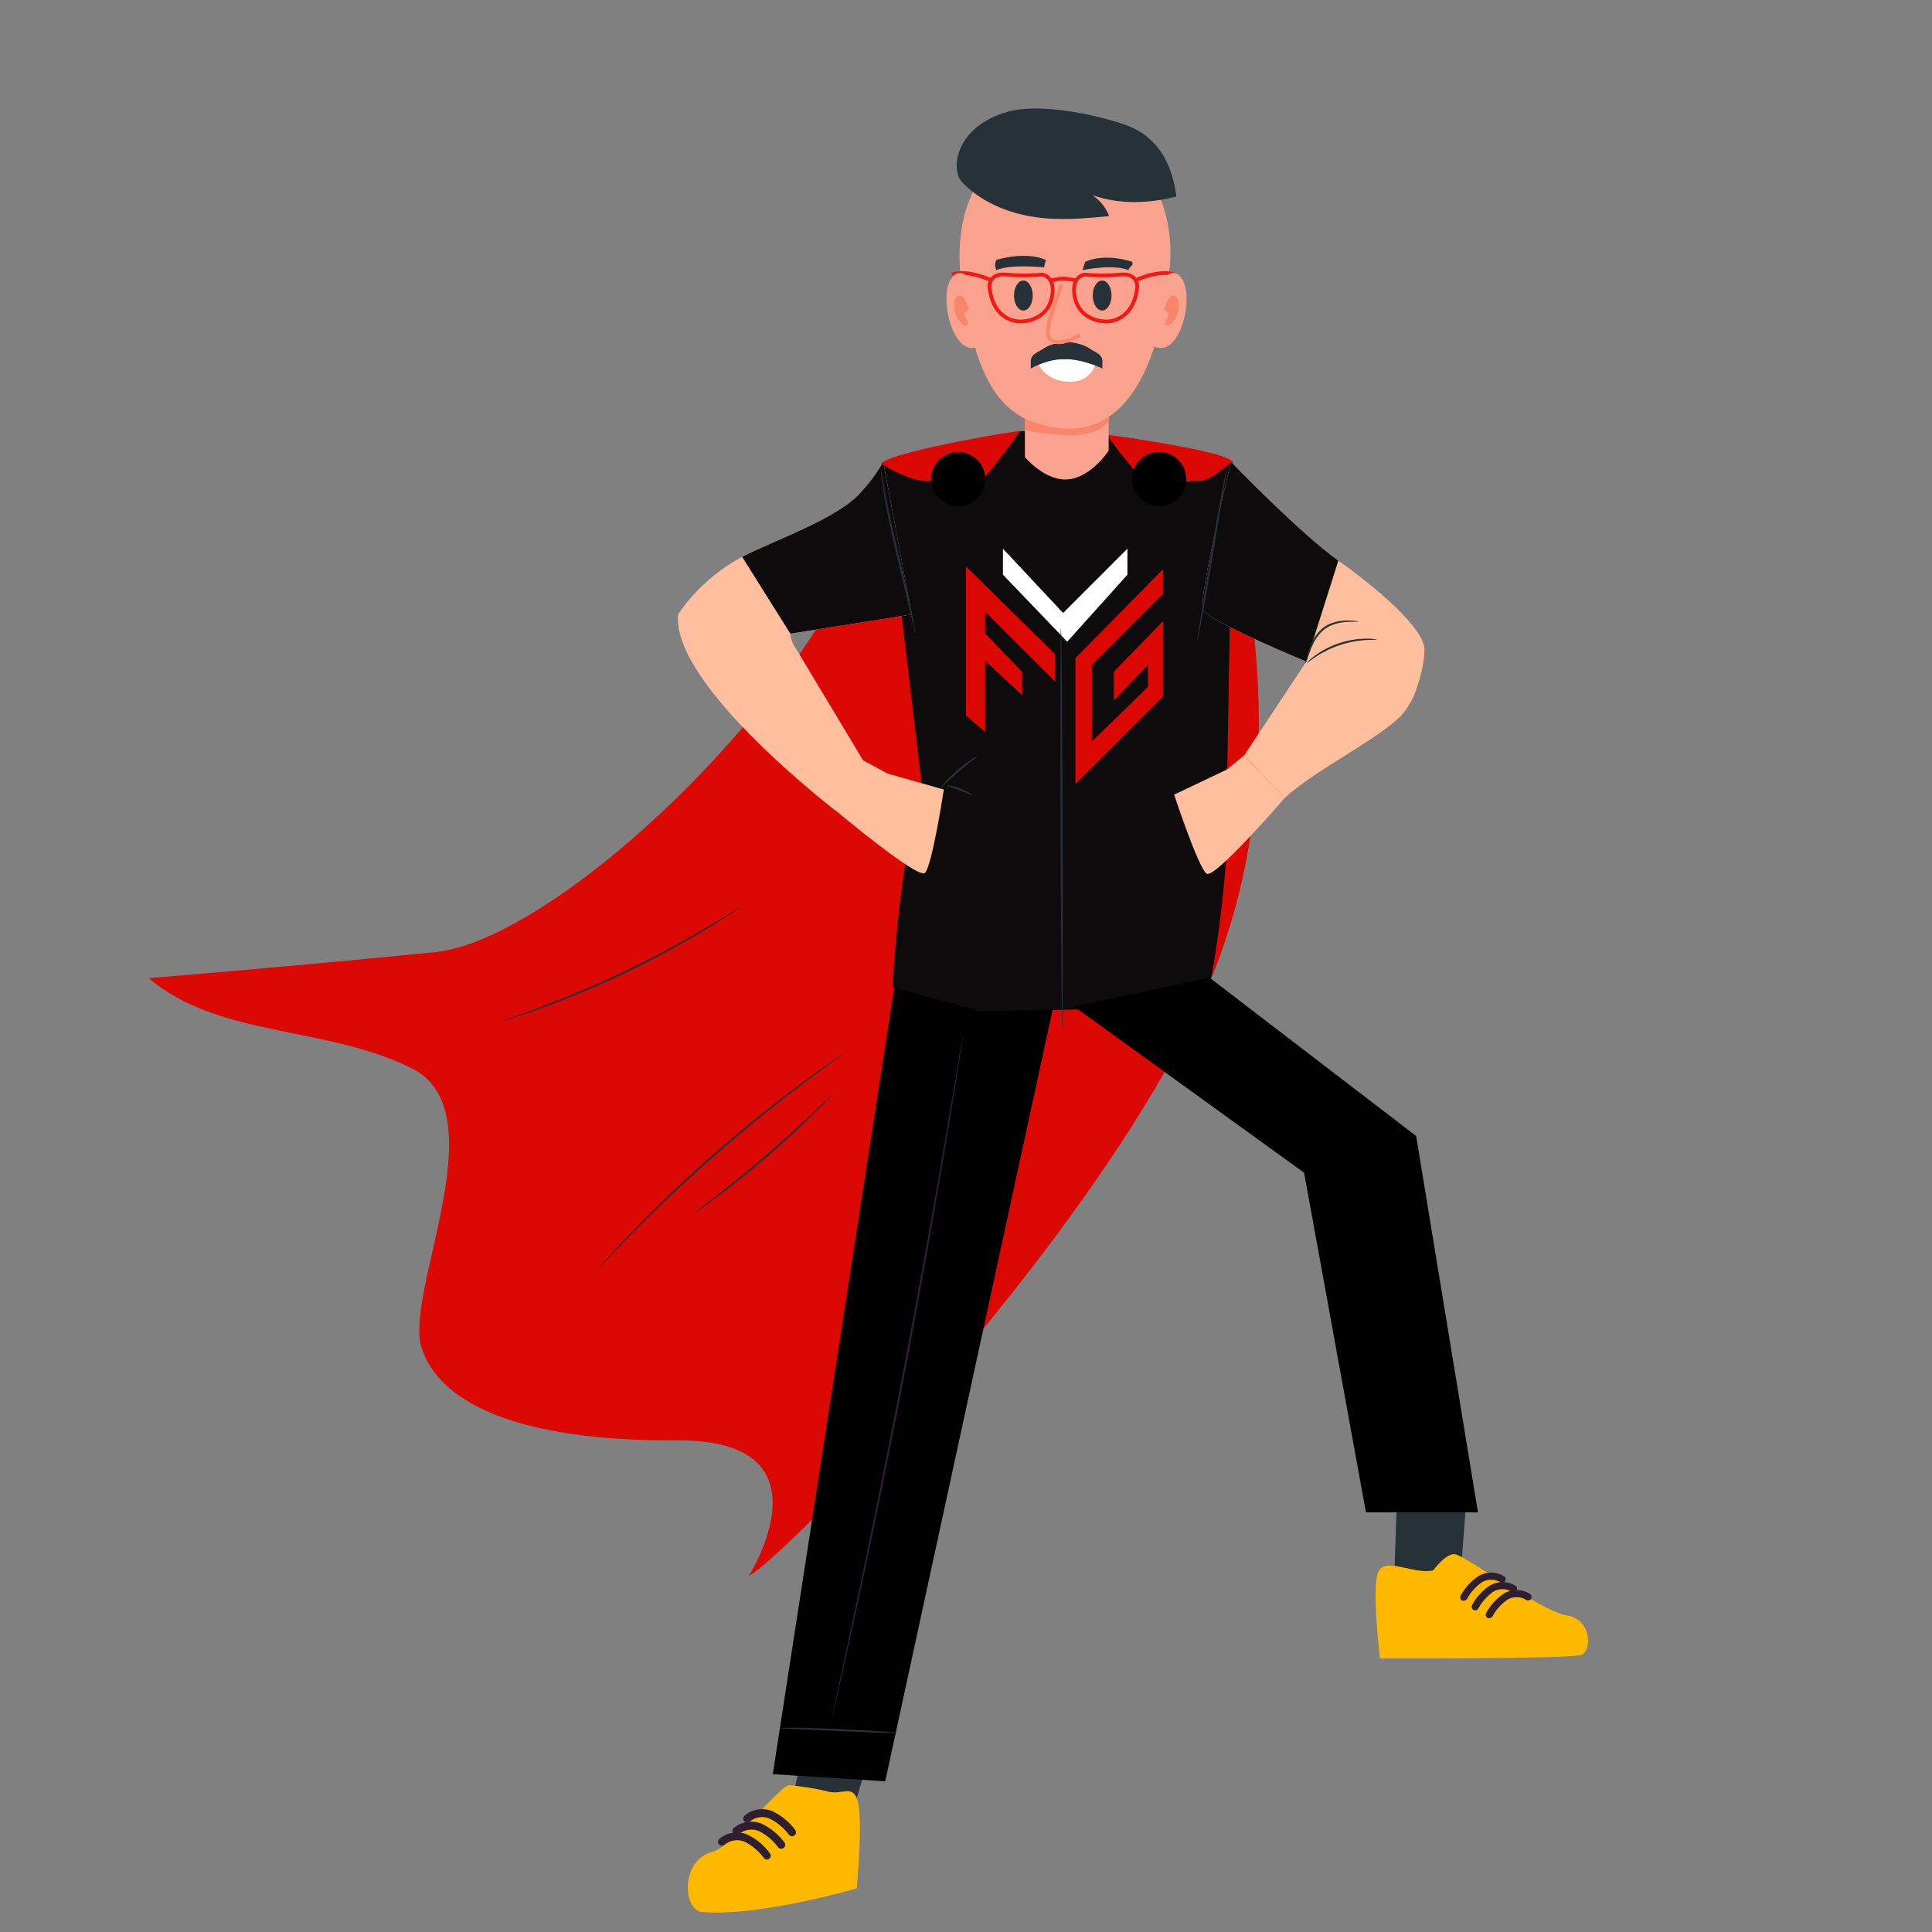 <svg width="500" height="500" viewBox="0 0 500 500" fill="none" xmlns="http://www.w3.org/2000/svg">
<rect x="0" y="0" width="500" height="500" fill="#808080" stroke="none"/>
<path d="M249.11 228.498L249.109 228.508L249.131 228.522L249.11 228.498Z" fill="#000C33"/>
<path d="M249.232 228.666L249.184 228.722L249.303 228.721L249.232 228.666Z" fill="#000C33"/>
<path d="M249.393 228.713L249.392 228.722L249.421 228.721L249.393 228.713Z" fill="#000C33"/>
<path d="M249.313 228.718L249.382 228.722L249.333 228.695L249.313 228.718Z" fill="#000C33"/>
<path d="M249.083 228.682L249.074 228.619L248.747 228.523L249.039 228.71L249.083 228.682Z" fill="#000C33"/>
<path d="M249.093 228.625L249.085 228.681L249.127 228.655L249.093 228.625Z" fill="#000C33"/>
<path d="M249.372 228.65L249.356 228.667L249.376 228.68L249.372 228.65Z" fill="#000C33"/>
<path d="M249.317 228.691L249.298 228.686L249.309 228.711L249.317 228.691Z" fill="#000C33"/>
<path d="M249.131 228.653L249.148 228.642L249.123 228.635L249.131 228.653Z" fill="#000C33"/>
<path d="M249.348 228.625L249.308 228.636L249.334 228.653L249.348 228.625Z" fill="#000C33"/>
<path d="M249.362 228.926L249.364 228.919L249.348 228.91L249.362 228.926Z" fill="#000C33"/>
<path d="M249.139 228.744L249.128 228.77L249.092 228.746L249.103 228.817L249.11 228.808L249.107 228.816L249.17 228.798L249.138 228.776L249.16 228.75L249.177 228.754L249.17 228.739L249.184 228.723H249.089L249.139 228.744Z" fill="#000C33"/>
<path d="M248.687 228.94L249.064 228.829L249.077 228.737L249.054 228.723L248.687 228.94Z" fill="#000C33"/>
<path d="M249.379 228.809L249.385 228.768L249.359 228.785L249.379 228.809Z" fill="#000C33"/>
<path d="M249.141 229.08L249.242 229.786L249.337 229.104L249.233 228.875L249.141 229.08Z" fill="#000C33"/>
<path d="M249.347 228.793L249.334 228.801L249.353 228.806L249.347 228.793Z" fill="#000C33"/>
<path d="M315.172 120C315.172 120 339.062 185.489 315.172 248.868C291.283 312.246 203.525 403.037 193.795 407.837C193.795 407.837 216.311 372.469 175.213 372.76C134.115 373.051 113.468 363.041 109.054 348.629C104.639 334.217 129.009 287.681 106.592 276.5C84.175 265.319 56.828 268.668 38.502 253.156C38.502 253.156 81.254 249.598 112.807 246.384C145.945 243.008 221.459 171.011 229.5 120" fill="#DB0804"/>
<path d="M191.828 234.618C191.838 234.633 191.645 234.778 191.268 235.041C190.844 235.329 190.292 235.704 189.604 236.169C188.157 237.147 186.028 238.507 183.366 240.137C178.045 243.401 170.524 247.649 161.931 251.771C153.33 255.885 145.306 259.085 139.429 261.186C136.49 262.239 134.096 263.045 132.428 263.561C131.634 263.804 130.996 263.999 130.507 264.15C130.066 264.279 129.832 264.338 129.826 264.322C129.82 264.304 130.044 264.212 130.474 264.051C130.955 263.877 131.583 263.651 132.364 263.369C134.011 262.796 136.384 261.936 139.302 260.841C145.14 258.654 153.124 255.408 161.707 251.302C170.282 247.188 177.815 243.001 183.177 239.822C185.859 238.235 188.016 236.924 189.495 235.999C190.204 235.567 190.774 235.22 191.21 234.953C191.605 234.719 191.818 234.603 191.828 234.618Z" fill="#263238"/>
<path d="M218.835 272.317C218.845 272.332 218.612 272.517 218.16 272.856C217.667 273.217 217.003 273.705 216.166 274.318C214.424 275.572 211.922 277.412 208.855 279.715C202.717 284.319 194.386 290.879 185.566 298.576C176.75 306.283 169.129 313.658 163.742 319.122C161.047 321.851 158.887 324.083 157.411 325.641C156.691 326.387 156.119 326.98 155.695 327.419C155.298 327.822 155.084 328.027 155.07 328.016C155.057 328.003 155.246 327.774 155.617 327.349C156.024 326.892 156.573 326.277 157.263 325.503C158.694 323.902 160.815 321.63 163.479 318.864C168.804 313.33 176.396 305.902 185.224 298.183C194.056 290.475 202.436 283.951 208.636 279.419C211.735 277.15 214.271 275.355 216.05 274.15C216.91 273.571 217.593 273.11 218.1 272.768C218.572 272.458 218.825 272.302 218.835 272.317Z" fill="#263238"/>
<path d="M215.187 283.462C215.2 283.474 215.096 283.603 214.887 283.837C214.633 284.11 214.326 284.442 213.956 284.841C213.142 285.707 211.936 286.936 210.425 288.431C207.403 291.422 203.118 295.448 198.194 299.675C193.265 303.901 188.635 307.525 185.219 310.056C183.511 311.324 182.115 312.327 181.134 313C180.684 313.306 180.31 313.559 180 313.768C179.737 313.939 179.594 314.022 179.584 314.007C179.573 313.992 179.696 313.881 179.938 313.683C180.231 313.453 180.586 313.173 181.014 312.837C182.019 312.061 183.364 311.023 184.995 309.763C188.35 307.159 192.934 303.498 197.854 299.28C202.769 295.06 207.084 291.087 210.168 288.167C211.661 286.745 212.892 285.574 213.812 284.698C214.209 284.327 214.539 284.018 214.812 283.763C215.045 283.553 215.174 283.45 215.187 283.462Z" fill="#263238"/>
<path d="M209.84 444.041L204.718 467.194L195.386 484.34C194.714 485.575 195.228 487.122 196.507 487.709C197.223 488.038 198.047 488.003 198.729 487.609C203.07 485.1 218.996 475.794 219.275 474.078C219.599 472.092 226.299 450.014 226.299 450.014L209.84 444.041Z" fill="#263238"/>
<path d="M220.03 471.763C220.049 471.793 219.734 472.034 219.147 472.446C218.462 472.913 217.625 473.483 216.641 474.154C214.411 475.646 211.522 477.578 208.329 479.715C205.14 481.86 202.256 483.799 200.029 485.296C199.035 485.952 198.19 486.51 197.498 486.967C196.895 487.354 196.552 487.554 196.531 487.525C196.51 487.496 196.814 487.24 197.382 486.801C197.949 486.363 198.781 485.745 199.819 484.994C201.894 483.491 204.793 481.461 208.04 479.282C211.286 477.105 214.265 475.193 216.442 473.844C217.531 473.169 218.419 472.633 219.039 472.275C219.659 471.917 220.011 471.732 220.03 471.763Z" fill="#455A64"/>
<path d="M231.682 254L200 459.154L229.092 461L274 254H231.682Z" fill="black"/>
<path d="M249.221 267.932C249.221 267.932 249.214 268.09 249.173 268.395C249.127 268.721 249.063 269.169 248.981 269.745C248.797 270.955 248.533 272.697 248.194 274.929C247.504 279.429 246.461 285.934 245.134 293.966C242.481 310.029 238.621 332.189 233.939 356.585C229.249 380.988 224.625 403.004 221.139 418.907C219.396 426.858 217.955 433.286 216.93 437.721C216.418 439.919 216.019 441.635 215.742 442.826C215.605 443.39 215.498 443.83 215.42 444.151C215.345 444.449 215.293 444.598 215.293 444.598C215.293 444.598 215.31 444.441 215.368 444.139C215.433 443.816 215.524 443.372 215.639 442.803C215.894 441.606 216.262 439.883 216.732 437.676C217.693 433.201 219.074 426.768 220.78 418.827C224.174 402.906 228.74 380.884 233.429 356.484C238.11 332.092 242.026 309.948 244.772 293.902C246.13 285.894 247.23 279.407 247.995 274.894C248.375 272.669 248.673 270.932 248.879 269.726C248.983 269.155 249.063 268.709 249.122 268.384C249.178 268.084 249.221 267.932 249.221 267.932Z" fill="#2D1F30"/>
<path d="M232.256 448.464C232.254 448.5 231.831 448.513 231.067 448.506C230.194 448.485 229.113 448.459 227.835 448.428C224.991 448.315 221.282 448.167 217.181 448.003C213.08 447.81 209.373 447.636 206.53 447.502C205.254 447.441 204.176 447.39 203.305 447.348C202.541 447.302 202.133 447.321 202.121 447.279C202.107 447.178 203.816 447.081 206.542 447.134C209.273 447.172 213.042 447.297 217.205 447.483C221.366 447.67 225.13 447.88 227.854 448.061C229.216 448.151 230.318 448.234 231.079 448.303C231.838 448.374 232.258 448.428 232.256 448.464Z" fill="#263238"/>
<path d="M234.646 118.177L264.4 111.559L286.5 112.5L311.198 119.519L306.5 183.5L294.5 261L252.5 261.705L234.646 118.177Z" fill="#0D0B0B"/>
<path d="M259.559 148.727L276.198 166.074L291.775 148.727V142L275.136 158.639L259.559 142V148.727Z" fill="white"/>
<path d="M278.322 170.322V202.893L300.98 180.235V160.764L288.235 173.863V181.297L297.086 172.092V177.757L282.571 191.918V172.092L300.98 153.683V147.311L278.322 170.322Z" fill="#DB0804"/>
<path d="M250 185.19L254.956 189.439V171.029L264.515 179.88V173.862L254.956 163.949V158.284L273.012 176.34V169.259L250 146.602V185.19Z" fill="#DB0804"/>
<path d="M259.877 112.594L228.579 119.519L238.5 202.5C238.5 202.5 232.677 223.917 231 255.5L253 261.5C253 261.5 265.093 233.037 264 217C262.906 200.962 247 191.5 247 191.5V131L259.877 112.594Z" fill="#0D0B0B"/>
<path d="M175.5 159.021C175.5 159.021 181.003 149.917 192.078 144.128C200.25 139.856 216.251 134.502 222.609 127.618C226.69 123.199 228.579 119.52 228.579 119.52L235.953 159.021L204.54 163.988C204.54 163.988 204.54 166.001 206.297 168.362L223.5 197.001L216.5 210.001C216.5 210.001 173.678 177.246 175.5 159.021Z" fill="#FFBE9D"/>
<path d="M222.609 127.618C216.251 134.502 200.25 139.856 192.078 144.128L204.54 163.988L235.953 159.021L228.579 119.52C228.579 119.52 226.69 123.199 222.609 127.618Z" fill="#0D0B0B"/>
<path d="M288.5 113C288.5 113 294.98 113.386 299.643 114.929C306.299 117.133 319 119.5 319 119.5L317.56 202.5C317.56 202.5 319.211 220.108 313.5 253C313.5 253 303.598 261.571 290 261.5L286 253V237.5L288 216L305.5 182C305.5 182 304.042 150.714 305.5 136.5C306.958 122.284 288.5 113 288.5 113Z" fill="#0D0B0B"/>
<path d="M318.56 119.52C318.56 119.52 336.494 138.093 346.364 145.099C356.235 152.104 368.653 162.604 368.653 168.18C368.653 171.464 367.493 175.576 366.54 178.402C365.842 180.47 364.811 182.403 363.499 184.148C358.975 190.164 340.428 199.076 332.5 206.501L322 195.501L338.086 171.209C338.086 171.209 312.586 160.696 311.326 157.833C310.065 154.969 318.56 119.52 318.56 119.52Z" fill="#FFBE9D"/>
<path d="M346.364 145.099C336.494 138.093 318.56 119.52 318.56 119.52C318.56 119.52 310.065 154.969 311.326 157.833C312.586 160.696 338.086 171.209 338.086 171.209L346.364 145.099Z" fill="#0D0B0B"/>
<path d="M274.913 266.522C274.768 266.523 274.577 243.209 274.485 214.457C274.393 185.694 274.435 162.385 274.58 162.385C274.724 162.385 274.915 185.693 275.007 214.455C275.098 243.207 275.056 266.522 274.913 266.522Z" fill="#263238"/>
<path d="M236.902 164.105C236.867 164.111 236.716 163.516 236.474 162.434C236.211 161.267 235.862 159.723 235.441 157.854C234.503 153.916 233.243 148.628 231.851 142.783C230.452 136.892 229.34 131.517 228.718 127.594C228.403 125.634 228.182 124.042 228.069 122.937C227.95 121.833 227.901 121.221 227.936 121.217C227.971 121.213 228.089 121.816 228.269 122.909C228.443 124.003 228.72 125.583 229.08 127.531C229.793 131.428 230.959 136.776 232.357 142.664C233.755 148.549 235.012 153.885 235.8 157.776C236.196 159.72 236.496 161.298 236.672 162.395C236.854 163.49 236.937 164.098 236.902 164.105Z" fill="#263238"/>
<path d="M317.455 121.441C317.49 121.447 317.409 122.073 317.234 123.198C317.038 124.406 316.778 126.012 316.463 127.957C315.793 132.054 314.892 137.564 313.897 143.654C312.89 149.786 311.933 155.331 311.178 159.334C310.801 161.335 310.483 162.952 310.243 164.066C310.007 165.18 309.858 165.793 309.823 165.786C309.788 165.779 309.868 165.154 310.044 164.029C310.239 162.821 310.5 161.215 310.815 159.27C311.485 155.173 312.386 149.662 313.383 143.57C314.389 137.44 315.346 131.896 316.101 127.893C316.478 125.892 316.796 124.275 317.035 123.161C317.271 122.048 317.418 121.435 317.455 121.441Z" fill="#263238"/>
<path d="M351.565 160.861C351.559 160.949 350.454 160.85 348.689 160.946C346.966 161.064 344.406 161.404 342.399 163.177C340.399 164.942 339.501 167.322 338.876 168.952C338.272 170.619 337.943 171.677 337.866 171.655C337.805 171.637 338.007 170.551 338.526 168.834C339.072 167.161 339.925 164.675 342.057 162.785C343.11 161.848 344.366 161.284 345.527 160.979C346.693 160.667 347.777 160.593 348.676 160.579C349.577 160.571 350.302 160.638 350.799 160.701C351.297 160.764 351.568 160.827 351.565 160.861Z" fill="#263238"/>
<path d="M356.332 165.528C356.325 165.616 355.228 165.544 353.47 165.651C351.713 165.753 349.293 166.103 346.746 166.945C344.201 167.797 342.054 168.966 340.586 169.935C339.114 170.903 338.278 171.618 338.221 171.551C338.197 171.524 338.384 171.322 338.744 170.976C339.099 170.625 339.656 170.162 340.377 169.632C341.813 168.569 343.981 167.319 346.582 166.45C349.184 165.589 351.669 165.291 353.455 165.282C354.35 165.275 355.072 165.313 355.567 165.381C356.063 165.442 356.334 165.492 356.332 165.528Z" fill="#263238"/>
<path d="M251.716 205.751C251.649 205.883 250.18 205.251 248.341 204.567C246.504 203.876 244.982 203.389 245.017 203.245C245.048 203.109 246.652 203.376 248.523 204.079C250.396 204.776 251.782 205.628 251.716 205.751Z" fill="#263238"/>
<path d="M252.997 195.694C253.081 195.823 250.744 197.421 248.112 199.696C245.47 201.961 243.544 204.035 243.428 203.932C243.325 203.848 245.097 201.595 247.772 199.301C250.437 196.998 252.929 195.58 252.997 195.694Z" fill="#263238"/>
<g opacity="0.3">
<g opacity="0.3">
<path opacity="0.3" d="M337.116 170.632C335.782 166.81 337.299 162.184 340.636 159.893C341.35 159.403 342.205 159.001 343.056 159.158C343.908 159.314 344.639 160.251 344.299 161.047C344.083 161.555 343.543 161.827 343.075 162.123C341.532 163.098 340.462 164.694 339.798 166.394C339.134 168.095 338.838 169.913 338.546 171.715" fill="black"/>
</g>
</g>
<path d="M223.183 196.678L229.733 200.206L244.262 204.333C244.262 204.333 241.232 224.212 239.367 225.907C237.502 227.602 216.251 209.75 216.251 209.75L223.183 196.678Z" fill="#FFBE9D"/>
<path d="M322 195.5L317.503 199.165L303.865 205.659C303.865 205.659 310.171 224.754 312.292 226.114C314.414 227.474 332.5 206.5 332.5 206.5L322 195.5Z" fill="#FFBE9D"/>
<path d="M379.514 387.746L378.13 406.248C378.13 406.248 396.471 413.868 396.548 417.312H360.531L361.552 387L379.514 387.746Z" fill="#263238"/>
<path d="M278 260.5L337.5 303.5L353.5 391.385H382.5L366.5 294L313 253L278 260.5Z" fill="black"/>
<path d="M371.067 406.884L371.249 406.84L371.357 406.688L371.357 406.688L371.357 406.687L371.357 406.687L371.359 406.686L371.364 406.678L371.388 406.644C371.41 406.615 371.442 406.571 371.485 406.514C371.57 406.401 371.694 406.238 371.852 406.043C372.168 405.651 372.613 405.132 373.13 404.618C373.649 404.102 374.229 403.604 374.815 403.244C375.407 402.879 375.956 402.688 376.426 402.709C376.489 402.711 376.644 402.746 376.919 402.857C377.179 402.962 377.506 403.117 377.894 403.321C378.671 403.727 379.663 404.306 380.817 405.008C382.238 405.873 383.885 406.913 385.655 408.03C386.764 408.73 387.922 409.461 389.102 410.198C392.158 412.107 395.355 414.052 398.21 415.588C401.044 417.112 403.606 418.271 405.368 418.554C408.461 419.05 409.944 421.17 410.369 423.304C410.584 424.38 410.524 425.441 410.269 426.274C410.008 427.128 409.58 427.64 409.142 427.802L409.14 427.803C409.022 427.847 408.717 427.907 408.186 427.967C407.676 428.025 407.006 428.079 406.195 428.129C404.576 428.23 402.418 428.313 399.905 428.382C394.881 428.521 388.456 428.602 382.12 428.648C375.785 428.695 369.542 428.707 364.883 428.707C362.553 428.707 360.619 428.704 359.268 428.702C358.592 428.7 358.062 428.699 357.701 428.698L357.59 428.697C357.58 428.607 357.568 428.503 357.555 428.387C357.5 427.907 357.423 427.215 357.335 426.37C357.16 424.68 356.943 422.378 356.774 419.93C356.605 417.481 356.485 414.892 356.502 412.627C356.519 410.342 356.677 408.449 357.035 407.352C357.203 406.836 357.445 406.485 357.732 406.241C358.021 405.996 358.383 405.836 358.829 405.749C359.741 405.572 360.922 405.716 362.303 405.989C362.793 406.086 363.311 406.2 363.843 406.317C364.765 406.52 365.73 406.732 366.665 406.882C368.157 407.12 369.682 407.221 371.067 406.884Z" fill="#FFB800" stroke="#FFB800"/>
<path d="M382.058 416.718C381.882 416.769 381.696 416.769 381.521 416.717C381.346 416.664 381.19 416.562 381.073 416.423C380.956 416.285 380.883 416.115 380.862 415.935C380.842 415.755 380.875 415.573 380.958 415.412C382.059 413.336 383.673 411.571 385.65 410.28C386.656 409.71 387.798 409.419 388.956 409.438C390.114 409.458 391.246 409.786 392.231 410.388C392.433 410.53 392.569 410.746 392.61 410.987C392.651 411.229 392.594 411.476 392.451 411.676C392.382 411.774 392.293 411.858 392.191 411.922C392.089 411.986 391.975 412.029 391.855 412.049C391.736 412.07 391.614 412.066 391.496 412.04C391.378 412.013 391.267 411.963 391.168 411.894C390.465 411.485 389.664 411.27 388.849 411.27C388.034 411.27 387.234 411.485 386.53 411.894C384.89 413.027 383.541 414.524 382.589 416.264C382.478 416.478 382.288 416.641 382.058 416.718Z" fill="#2D1F30"/>
<path d="M379.125 414.197C379.009 414.246 378.884 414.271 378.758 414.271C378.632 414.271 378.507 414.246 378.391 414.197C378.176 414.078 378.016 413.882 377.944 413.648C377.872 413.415 377.895 413.163 378.006 412.946C379.128 410.89 380.739 409.134 382.699 407.831C383.702 407.256 384.845 406.962 386.005 406.981C387.164 407.001 388.296 407.332 389.28 407.94C389.38 408.008 389.466 408.094 389.533 408.195C389.599 408.295 389.645 408.408 389.667 408.526C389.689 408.644 389.688 408.765 389.662 408.883C389.636 409 389.588 409.111 389.518 409.21C389.448 409.31 389.359 409.395 389.256 409.462C389.153 409.528 389.038 409.573 388.917 409.595C388.796 409.617 388.672 409.615 388.552 409.589C388.432 409.564 388.318 409.515 388.217 409.446C387.513 409.037 386.713 408.822 385.898 408.822C385.083 408.822 384.282 409.037 383.579 409.446C381.942 410.577 380.598 412.075 379.656 413.816C379.534 414.005 379.344 414.141 379.125 414.197Z" fill="#2D1F30"/>
<path d="M385.724 418.713C385.608 418.762 385.483 418.787 385.357 418.787C385.231 418.787 385.106 418.762 384.99 418.713C384.883 418.658 384.787 418.582 384.709 418.489C384.632 418.397 384.573 418.291 384.537 418.176C384.502 418.061 384.489 417.941 384.501 417.821C384.512 417.702 384.548 417.586 384.605 417.48C385.706 415.404 387.321 413.638 389.298 412.347C390.301 411.772 391.444 411.478 392.604 411.497C393.763 411.516 394.895 411.848 395.879 412.456C395.996 412.517 396.098 412.603 396.179 412.706C396.26 412.81 396.318 412.929 396.348 413.056C396.379 413.184 396.383 413.316 396.358 413.444C396.333 413.573 396.282 413.695 396.206 413.802C396.13 413.91 396.032 414 395.919 414.067C395.805 414.134 395.678 414.176 395.547 414.191C395.415 414.206 395.282 414.194 395.156 414.154C395.03 414.114 394.914 414.049 394.816 413.961C394.112 413.553 393.312 413.338 392.497 413.338C391.682 413.338 390.881 413.553 390.178 413.961C388.533 415.089 387.182 416.587 386.237 418.332C386.119 418.517 385.936 418.653 385.724 418.713Z" fill="#2D1F30"/>
<path d="M181.829 494.332L181.831 494.332C189.193 494.948 199.117 493.432 207.238 491.747C211.291 490.906 214.881 490.026 217.457 489.357C218.745 489.022 219.779 488.74 220.491 488.542C220.82 488.45 221.08 488.376 221.264 488.324C221.273 488.216 221.285 488.083 221.298 487.928C221.339 487.455 221.395 486.774 221.459 485.94C221.587 484.271 221.744 481.993 221.862 479.552C221.98 477.109 222.06 474.509 222.032 472.196C222.004 469.871 221.869 467.877 221.571 466.625C221.269 465.352 220.89 464.727 220.507 464.414C220.14 464.114 219.686 464.032 219.033 464.07C218.706 464.089 218.353 464.137 217.953 464.19L217.951 464.191C217.557 464.243 217.124 464.301 216.666 464.334C215.75 464.399 214.719 464.364 213.595 463.992C210.488 463.268 207.332 462.77 204.153 462.503C204.142 462.506 204.125 462.512 204.101 462.521C204.047 462.543 203.976 462.578 203.886 462.632C203.705 462.739 203.478 462.902 203.206 463.121C202.662 463.558 201.978 464.185 201.187 464.95C200.076 466.026 198.776 467.352 197.387 468.77C196.799 469.37 196.195 469.986 195.583 470.607C193.53 472.688 191.386 474.811 189.465 476.486C188.504 477.323 187.591 478.055 186.766 478.616C185.951 479.171 185.184 479.586 184.521 479.748C180.634 480.698 178.774 484.235 178.528 487.694C178.405 489.418 178.692 491.068 179.294 492.292C179.897 493.517 180.775 494.249 181.829 494.332Z" fill="#FFB800" stroke="#FFB800"/>
<path d="M201.995 478.444C202.198 478.486 202.409 478.464 202.599 478.383C202.79 478.302 202.951 478.165 203.062 477.99C203.172 477.815 203.227 477.611 203.219 477.404C203.211 477.197 203.14 476.998 203.016 476.832C201.462 474.727 199.406 473.044 197.036 471.935C195.846 471.465 194.552 471.327 193.29 471.536C192.028 471.744 190.847 472.291 189.872 473.119C189.674 473.305 189.559 473.563 189.551 473.834C189.544 474.106 189.644 474.37 189.831 474.567C190.018 474.765 190.275 474.88 190.547 474.888C190.819 474.895 191.082 474.795 191.28 474.608C191.983 474.048 192.82 473.683 193.709 473.55C194.598 473.418 195.506 473.522 196.342 473.853C198.324 474.838 200.045 476.278 201.362 478.056C201.519 478.259 201.744 478.397 201.995 478.444Z" fill="#2D1F30"/>
<path d="M204.812 475.222C205.013 475.251 205.219 475.221 205.404 475.135C205.589 475.048 205.744 474.91 205.851 474.736C205.957 474.562 206.01 474.36 206.003 474.157C205.997 473.953 205.93 473.756 205.812 473.589C204.246 471.495 202.194 469.814 199.832 468.692C198.64 468.225 197.345 468.091 196.083 468.303C194.821 468.515 193.641 469.066 192.668 469.896C192.47 470.083 192.355 470.34 192.347 470.612C192.34 470.884 192.44 471.147 192.627 471.345C192.814 471.542 193.071 471.658 193.343 471.665C193.615 471.673 193.878 471.572 194.076 471.386C194.774 470.816 195.612 470.445 196.503 470.312C197.394 470.179 198.304 470.289 199.138 470.631C201.117 471.611 202.837 473.044 204.158 474.814C204.234 474.922 204.331 475.014 204.443 475.085C204.555 475.155 204.681 475.201 204.812 475.222Z" fill="#2D1F30"/>
<path d="M198.26 481.24C198.398 481.27 198.541 481.269 198.679 481.237C198.816 481.206 198.945 481.144 199.056 481.057C199.273 480.894 199.416 480.653 199.454 480.385C199.492 480.117 199.423 479.845 199.26 479.628C197.716 477.522 195.667 475.838 193.301 474.731C192.108 474.262 190.81 474.124 189.545 474.333C188.281 474.541 187.096 475.088 186.117 475.915C186.021 476.01 185.945 476.123 185.893 476.247C185.841 476.371 185.815 476.505 185.815 476.639C185.815 476.774 185.841 476.907 185.893 477.032C185.945 477.156 186.021 477.269 186.117 477.364C186.314 477.553 186.577 477.659 186.851 477.659C187.125 477.659 187.388 477.553 187.586 477.364C188.287 476.801 189.126 476.435 190.015 476.303C190.904 476.17 191.813 476.276 192.648 476.609C194.63 477.585 196.346 479.027 197.648 480.812C197.795 481.023 198.012 481.175 198.26 481.24Z" fill="#2D1F30"/>
<path d="M240.5 124.5C236.9 124.9 230.667 121.667 228 120C229.6 117.6 253.167 113 264 111.5C262.5 114 257.2 120.9 254 124.5C250 129 245 124 240.5 124.5Z" fill="#DB0804"/>
<path d="M309.5 124.5C313.1 124.9 316.333 121.167 319 119.5C317.4 117.1 297.333 114 286.5 112.5C288 115 292.8 120.9 296 124.5C300 129 305 124 309.5 124.5Z" fill="#DB0804"/>
<circle cx="248" cy="124" r="7" fill="black"/>
<circle cx="300" cy="124" r="7" fill="black"/>
<path d="M248.314 66.353C248.314 83.319 258.458 95 274.928 95C291.398 95 302.915 82.463 302.915 65.475C302.915 48.488 293.149 35.658 276.659 35.658C256.947 35.617 248.314 49.344 248.314 66.353Z" fill="#F9A38F"/>
<path d="M286.922 105.611V116.638C286.922 116.638 282.463 123.473 276.495 124.058C270.528 124.643 265.241 118.31 265.241 118.31V104.641L286.922 105.611Z" fill="#F9A38F"/>
<path d="M286.922 102.334V109.104C282.944 113.701 275.783 112.983 265.241 111.437V103.462L286.922 102.334Z" fill="#F9856B"/>
<path d="M249.607 73.123C249.828 76.493 250.226 79.849 250.8 83.173C252.789 94.436 257.265 105.489 266.932 109.041C288.812 117.065 296.59 97.779 299.713 86.537C300.051 85.284 300.349 83.904 300.628 82.358C301.125 79.684 301.503 76.696 301.801 73.687C302.159 70.03 302.398 66.332 302.557 63.093C302.694 59.721 301.803 56.392 300.014 53.589C298.226 50.785 295.632 48.654 292.611 47.506C283.66 43.954 270.035 41.237 257.145 48.676C254.797 49.996 252.824 51.947 251.426 54.329C250.028 56.711 249.257 59.439 249.189 62.236C249.288 65.35 249.328 69.09 249.607 73.123Z" fill="#F9A38F"/>
<path d="M256.498 72.517C256.112 73.176 256.04 73.921 256.107 74.459C256.883 81.838 261.932 83.359 264.359 83.197C266.463 83.197 270.961 82.032 272.126 77.372C273.291 72.712 270.994 71.223 269.699 71.061C268.243 71.223 264.359 71.449 260.476 71.061C258.206 70.834 257.042 71.591 256.498 72.517ZM256.498 72.517C254.426 71.546 249.505 69.896 246.398 71.061" stroke="#F41814" stroke-width="0.971"/>
<path d="M293.899 72.517C294.285 73.176 294.358 73.921 294.291 74.459C293.514 81.838 288.465 83.359 286.038 83.197C283.935 83.197 279.436 82.032 278.271 77.372C277.106 72.712 279.404 71.223 280.698 71.061C282.155 71.223 286.038 71.449 289.922 71.061C292.191 70.834 293.355 71.591 293.899 72.517ZM293.899 72.517C295.971 71.546 300.892 69.896 303.999 71.061" stroke="#F41814" stroke-width="0.971"/>
<path d="M272.126 72.517L274.298 72.155C274.789 72.073 275.29 72.067 275.783 72.138L278.437 72.517" stroke="#F41814" stroke-width="0.971"/>
<path d="M257.832 67.273C257.832 67.273 265.299 64.87 270.67 67.273L270.184 69.204C270.184 69.204 261.81 68.255 257.832 69.906C257.462 68.731 257.385 68.418 257.832 67.273Z" fill="#263238"/>
<path d="M283.777 92.99H268.243C268.657 94.787 270.852 98.465 276.32 98.796C281.788 99.128 283.57 95.064 283.777 92.99Z" fill="white"/>
<path d="M293 67.748C293 67.748 286.255 65.345 280.864 67.748L280.139 69.905C280.139 69.905 288.051 68.254 292.029 69.905C292.389 68.729 293.437 68.895 293 67.748Z" fill="#263238"/>
<path d="M275.524 88.621C275.524 88.621 278.437 88.135 281.835 90.077C283.047 91.065 285.239 91.477 285.302 93.411L285.302 95.371C285.302 95.371 279.668 92.67 275.039 92.99C276.352 91.032 273.755 90.104 275.524 88.621Z" fill="#263238"/>
<path d="M275.524 89.106C275.524 89.106 273.633 88.135 270.235 90.077C269.023 91.065 266.83 91.477 266.767 93.411L266.768 95.371C266.768 95.371 271.381 92.67 276.01 92.99C274.697 91.032 277.294 90.589 275.524 89.106Z" fill="#263238"/>
<ellipse cx="264.845" cy="76.485" rx="2.427" ry="3.884" fill="#263238"/>
<ellipse cx="285.233" cy="76.485" rx="2.427" ry="3.884" fill="#263238"/>
<path d="M248.936 47.086C253.692 52.172 260.724 55.076 267.421 56.116C274.116 57.155 280.617 56.55 287.021 55.941C286.311 53.848 284.736 51.863 282.712 50.513C290.079 53.094 297.664 52.561 304.429 50.879C303.374 41.923 299.208 35.086 291.269 32.316C283.33 29.546 268.928 26.581 260.764 28.921C247.098 32.841 245.979 43.924 248.936 47.086Z" fill="#263238"/>
<rect x="273.097" y="82.311" width="3.884" height="5.825" fill="#F9A38F"/>
<path d="M274.644 73.572C273.987 76.762 270.558 83.935 271.246 86.679C272.098 90.077 277.214 88.148 279.499 86.679" stroke="#F9856B" stroke-width="0.971"/>
<path d="M252.25 73.805C252.25 73.805 248.557 67.523 245.827 72.716C243.097 77.909 246.951 93.319 253.68 89.466L252.25 73.805Z" fill="#F9A38F"/>
<path d="M250.601 83.993L249.514 81.15L250.767 80.067C250.767 80.067 249.328 74.625 247.369 77.159C245.76 79.242 248.49 85.61 250.601 83.993Z" fill="#F9856B"/>
<path d="M299.769 73.805C299.769 73.805 303.462 67.523 306.192 72.716C308.922 77.909 305.068 93.319 298.34 89.466L299.769 73.805Z" fill="#F9A38F"/>
<path d="M301.418 83.993L302.506 81.15L301.252 80.067C301.252 80.067 302.691 74.625 304.65 77.159C306.26 79.242 303.529 85.61 301.418 83.993Z" fill="#F9856B"/>
</svg>
